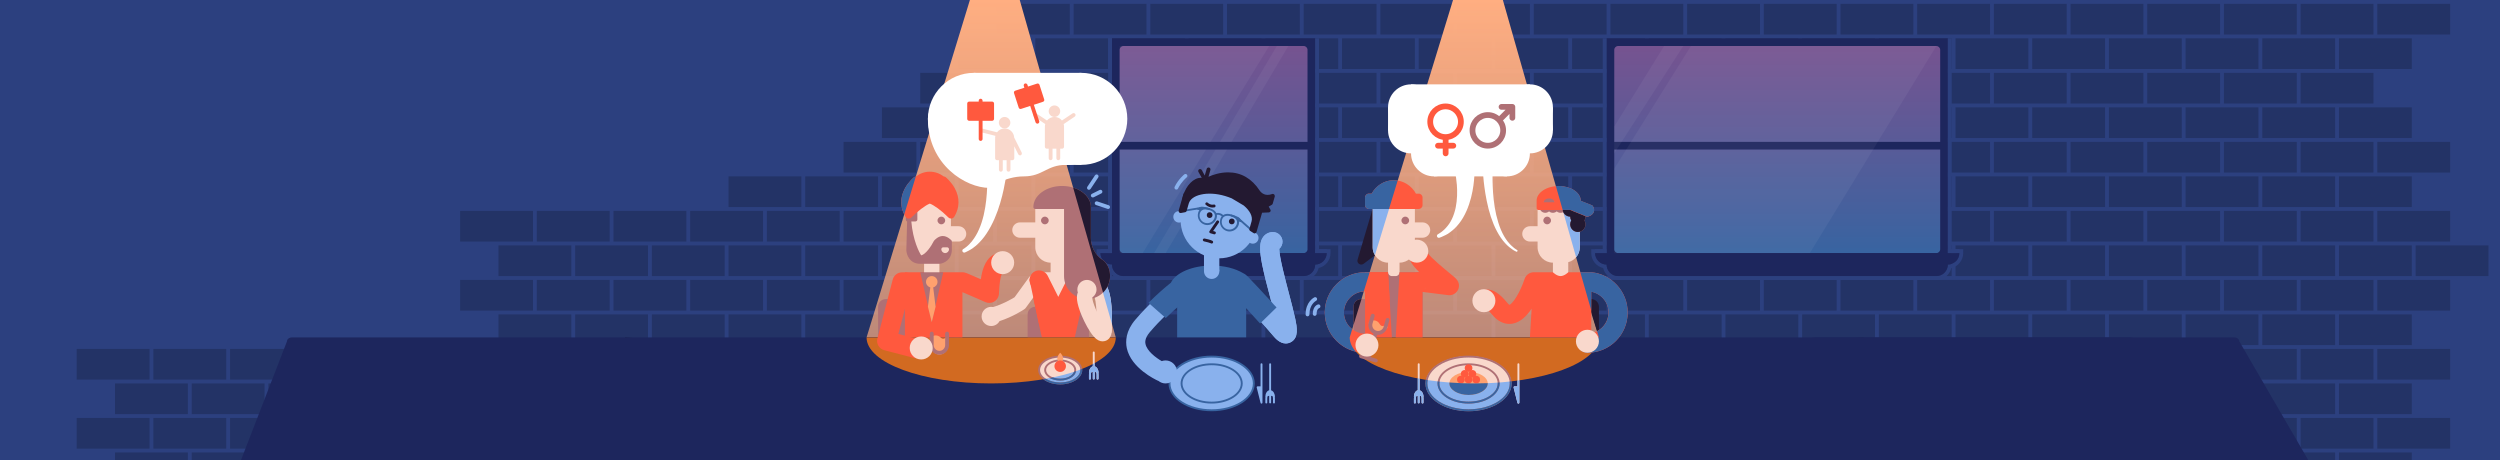 <svg xmlns="http://www.w3.org/2000/svg" width="2608" height="480" viewBox="0 0 2608 480"><path fill="#2C407F" d="M0 0h2608v480H0z"/><path opacity=".2" d="M1600 4h76v32h-76zM1520 4h76v32h-76zM1440 4h76v32h-76zM1360 4h76v32h-76zM1280 4h76v32h-76zM1200 4h76v32h-76zM1120 4h76v32h-76zM1040 4h76v32h-76zM1640 40h76v32h-76zM1560 40h76v32h-76zM1480 40h76v32h-76zM1400 40h76v32h-76zM1320 40h76v32h-76zM1240 40h76v32h-76zM1160 40h76v32h-76zM1080 40h76v32h-76zM1000 40h76v32h-76zM1600 76h76v32h-76zM1520 76h76v32h-76zM1440 76h76v32h-76zM1360 76h76v32h-76zM1280 76h76v32h-76zM1200 76h76v32h-76zM1120 76h76v32h-76zM1040 76h76v32h-76zM960 76h76v32h-76zM1640 112h76v32h-76zM1560 112h76v32h-76zM1480 112h76v32h-76zM1400 112h76v32h-76zM1320 112h76v32h-76zM1240 112h76v32h-76zM1160 112h76v32h-76zM1080 112h76v32h-76zM1000 112h76v32h-76zM920 112h76v32h-76zM1600 148h76v32h-76zM1520 148h76v32h-76zM1440 148h76v32h-76zM1360 148h76v32h-76zM1280 148h76v32h-76zM1200 148h76v32h-76zM1120 148h76v32h-76zM1040 148h76v32h-76zM960 148h76v32h-76zM880 148h76v32h-76zM1640 184h76v32h-76zM1560 184h76v32h-76zM1480 184h76v32h-76zM1400 184h76v32h-76zM1320 184h76v32h-76zM1240 184h76v32h-76zM1160 184h76v32h-76zM1080 184h76v32h-76zM1000 184h76v32h-76zM920 184h76v32h-76zM1600 220h76v32h-76zM1520 220h76v32h-76zM1440 220h76v32h-76zM1360 220h76v32h-76zM1280 220h76v32h-76zM1200 220h76v32h-76zM1120 220h76v32h-76zM1040 220h76v32h-76zM960 220h76v32h-76zM880 220h76v32h-76zM1640 256h76v32h-76zM1560 256h76v32h-76zM1480 256h76v32h-76zM1400 256h76v32h-76zM1320 256h76v32h-76zM1240 256h76v32h-76zM1160 256h76v32h-76zM1080 256h76v32h-76zM1000 256h76v32h-76zM920 256h76v32h-76zM1600 292h76v32h-76zM1520 292h76v32h-76zM1440 292h76v32h-76zM1360 292h76v32h-76zM1280 292h76v32h-76zM1200 292h76v32h-76zM1120 292h76v32h-76zM1040 292h76v32h-76zM960 292h76v32h-76zM880 292h76v32h-76zM1640 328h76v32h-76zM1560 328h76v32h-76zM1480 328h76v32h-76zM1400 328h76v32h-76zM1320 328h76v32h-76zM1240 328h76v32h-76zM1160 328h76v32h-76zM1080 328h76v32h-76zM1000 328h76v32h-76zM920 328h76v32h-76zM840 184h76v32h-76zM760 184h76v32h-76zM800 220h76v32h-76zM720 220h76v32h-76zM640 220h76v32h-76zM840 256h76v32h-76zM760 256h76v32h-76zM680 256h76v32h-76zM800 292h76v32h-76zM720 292h76v32h-76zM640 292h76v32h-76zM840 328h76v32h-76zM760 328h76v32h-76zM680 328h76v32h-76zM560 220h76v32h-76zM480 220h76v32h-76zM600 256h76v32h-76zM520 256h76v32h-76zM560 292h76v32h-76zM480 292h76v32h-76zM600 328h76v32h-76zM520 328h76v32h-76zM2400 4h76v32h-76zM2320 4h76v32h-76zM2240 4h76v32h-76zM2160 4h76v32h-76zM2080 4h76v32h-76zM2000 4h76v32h-76zM1920 4h76v32h-76zM1840 4h76v32h-76zM1760 4h76v32h-76zM1680 4h76v32h-76zM2440 40h76v32h-76zM2360 40h76v32h-76zM2280 40h76v32h-76zM2200 40h76v32h-76zM2120 40h76v32h-76zM2040 40h76v32h-76zM1960 40h76v32h-76zM1880 40h76v32h-76zM1800 40h76v32h-76zM1720 40h76v32h-76zM2400 76h76v32h-76zM2320 76h76v32h-76zM2240 76h76v32h-76zM2160 76h76v32h-76zM2080 76h76v32h-76zM2000 76h76v32h-76zM1920 76h76v32h-76zM1840 76h76v32h-76zM1760 76h76v32h-76zM1680 76h76v32h-76zM2440 112h76v32h-76zM2360 112h76v32h-76zM2280 112h76v32h-76zM2200 112h76v32h-76zM2120 112h76v32h-76zM2040 112h76v32h-76zM1960 112h76v32h-76zM1880 112h76v32h-76zM1800 112h76v32h-76zM1720 112h76v32h-76zM2400 148h76v32h-76zM2320 148h76v32h-76zM2240 148h76v32h-76zM2160 148h76v32h-76zM2080 148h76v32h-76zM2000 148h76v32h-76zM1920 148h76v32h-76zM1840 148h76v32h-76zM1760 148h76v32h-76zM1680 148h76v32h-76zM2440 184h76v32h-76zM2360 184h76v32h-76zM2280 184h76v32h-76zM2200 184h76v32h-76zM2120 184h76v32h-76zM2040 184h76v32h-76zM1960 184h76v32h-76zM1880 184h76v32h-76zM1800 184h76v32h-76zM1720 184h76v32h-76zM2400 220h76v32h-76zM2320 220h76v32h-76zM2240 220h76v32h-76zM2160 220h76v32h-76zM2080 220h76v32h-76zM2000 220h76v32h-76zM1920 220h76v32h-76zM1840 220h76v32h-76zM1760 220h76v32h-76zM1680 220h76v32h-76zM2440 256h76v32h-76zM2360 256h76v32h-76zM2280 256h76v32h-76zM2200 256h76v32h-76zM2120 256h76v32h-76zM2040 256h76v32h-76zM1960 256h76v32h-76zM1880 256h76v32h-76zM1800 256h76v32h-76zM1720 256h76v32h-76zM2400 292h76v32h-76zM2320 292h76v32h-76zM2240 292h76v32h-76zM2160 292h76v32h-76zM2080 292h76v32h-76zM2000 292h76v32h-76zM1920 292h76v32h-76zM1840 292h76v32h-76zM1760 292h76v32h-76zM1680 292h76v32h-76zM2440 328h76v32h-76zM2360 328h76v32h-76zM2480 4h76v32h-76zM2480 148h76v32h-76zM2480 220h76v32h-76zM2520 256h76v32h-76zM2480 292h76v32h-76zM2280 328h76v32h-76zM2200 328h76v32h-76zM2120 328h76v32h-76zM2040 328h76v32h-76zM1960 328h76v32h-76zM1880 328h76v32h-76zM1800 328h76v32h-76zM1720 328h76v32h-76zM1600 364h76v32h-76zM1520 364h76v32h-76zM1440 364h76v32h-76zM1360 364h76v32h-76zM1280 364h76v32h-76zM1200 364h76v32h-76zM1120 364h76v32h-76zM1040 364h76v32h-76zM960 364h76v32h-76zM880 364h76v32h-76zM1640 400h76v32h-76zM1560 400h76v32h-76zM1480 400h76v32h-76zM1400 400h76v32h-76zM1320 400h76v32h-76zM1240 400h76v32h-76zM1160 400h76v32h-76zM1080 400h76v32h-76zM1000 400h76v32h-76zM920 400h76v32h-76zM2400 364h76v32h-76zM2320 364h76v32h-76zM2240 364h76v32h-76zM2160 364h76v32h-76zM2080 364h76v32h-76zM2000 364h76v32h-76zM1920 364h76v32h-76zM1840 364h76v32h-76zM1760 364h76v32h-76zM1680 364h76v32h-76zM2440 400h76v32h-76zM2360 400h76v32h-76zM2480 364h76v32h-76zM2280 400h76v32h-76zM2200 400h76v32h-76zM2120 400h76v32h-76zM2040 400h76v32h-76zM1960 400h76v32h-76zM1880 400h76v32h-76zM1800 400h76v32h-76zM1720 400h76v32h-76zM80 364h76v32H80zM120 400h76v32h-76zM800 364h76v32h-76zM720 364h76v32h-76zM640 364h76v32h-76zM560 364h76v32h-76zM480 364h76v32h-76zM400 364h76v32h-76zM320 364h76v32h-76zM240 364h76v32h-76zM160 364h76v32h-76zM840 400h76v32h-76zM760 400h76v32h-76zM680 400h76v32h-76zM600 400h76v32h-76zM520 400h76v32h-76zM440 400h76v32h-76zM360 400h76v32h-76zM280 400h76v32h-76zM200 400h76v32h-76zM1600 436h76v32h-76zM1520 436h76v32h-76zM1440 436h76v32h-76zM1360 436h76v32h-76zM1280 436h76v32h-76zM1200 436h76v32h-76zM1120 436h76v32h-76zM1040 436h76v32h-76zM960 436h76v32h-76zM880 436h76v32h-76zM1640 472h76v32h-76zM1560 472h76v32h-76zM1480 472h76v32h-76zM1400 472h76v32h-76zM1320 472h76v32h-76zM1240 472h76v32h-76zM1160 472h76v32h-76zM1080 472h76v32h-76zM1000 472h76v32h-76zM920 472h76v32h-76zM2400 436h76v32h-76zM2320 436h76v32h-76zM2240 436h76v32h-76zM2160 436h76v32h-76zM2080 436h76v32h-76zM2000 436h76v32h-76zM1920 436h76v32h-76zM1840 436h76v32h-76zM1760 436h76v32h-76zM1680 436h76v32h-76zM2440 472h76v32h-76zM2360 472h76v32h-76zM2480 436h76v32h-76zM2280 472h76v32h-76zM2200 472h76v32h-76zM2120 472h76v32h-76zM2040 472h76v32h-76zM1960 472h76v32h-76zM1880 472h76v32h-76zM1800 472h76v32h-76zM1720 472h76v32h-76zM80 436h76v32H80zM120 472h76v32h-76zM800 436h76v32h-76zM720 436h76v32h-76zM640 436h76v32h-76zM560 436h76v32h-76zM480 436h76v32h-76zM400 436h76v32h-76zM320 436h76v32h-76zM240 436h76v32h-76zM160 436h76v32h-76zM840 472h76v32h-76zM760 472h76v32h-76zM680 472h76v32h-76zM600 472h76v32h-76zM520 472h76v32h-76zM440 472h76v32h-76zM360 472h76v32h-76zM280 472h76v32h-76zM200 472h76v32h-76z"/><g><path fill="#2C407F" d="M1384 264c0 6.6-5.4 12-12 12 0 6.6-5.4 12-12 12h-188c-6.6 0-12-5.4-12-12-6.6 0-12-5.4-12-12h236m4-4h-244v4c0 7.6 5.3 14 12.4 15.6 1.6 7.1 8 12.4 15.6 12.4h188c7.6 0 14-5.3 15.6-12.4 7.1-1.6 12.4-8 12.4-15.6v-4z"/><path fill="#1D265D" d="M1160 40h212v224h-212z"/><linearGradient id="j" gradientUnits="userSpaceOnUse" x1="1266" y1="48" x2="1266" y2="264"><stop offset="0" stop-color="#765390"/><stop offset=".842" stop-color="#42619E"/><stop offset="1" stop-color="#3864A1"/></linearGradient><path fill="url(#j)" d="M1360 48h-188c-2.2 0-4 1.8-4 4v208c0 2.2 1.8 4 4 4h188c2.2 0 4-1.8 4-4V52c0-2.2-1.8-4-4-4z"/><path fill="#1D265D" d="M1372 264h-224c0 6.6 5.4 12 12 12 0 6.6 5.4 12 12 12h188c6.6 0 12-5.4 12-12 6.6 0 12-5.4 12-12h-12z"/><path opacity=".05" fill="#FFF" d="M1344 48l-128 216h-12l128-216M1324 48l-132 216h-24V48h120"/><path fill="#1D265D" d="M1160 148h208v8h-208z"/><path fill="#2C407F" d="M1148 260h12v4h-12zM1372 260h12v4h-12zM1372 40h4v220h-4zM1156 40h4v220h-4z"/><g><path fill="#2C407F" d="M2044 264c0 6.6-5.4 12-12 12 0 6.6-5.4 12-12 12h-332c-6.6 0-12-5.4-12-12-6.6 0-12-5.4-12-12h380m4-4h-388v4c0 7.6 5.3 14 12.4 15.6 1.6 7.1 8 12.4 15.6 12.4h332c7.6 0 14-5.3 15.6-12.4 7.1-1.6 12.4-8 12.4-15.6v-4z"/><path fill="#1D265D" d="M1676 40h356v224h-356z"/><linearGradient id="k" gradientUnits="userSpaceOnUse" x1="1854" y1="48" x2="1854" y2="264"><stop offset="0" stop-color="#765390"/><stop offset=".842" stop-color="#42619E"/><stop offset="1" stop-color="#3864A1"/></linearGradient><path fill="url(#k)" d="M2020 48h-332c-2.2 0-4 1.8-4 4v208c0 2.2 1.8 4 4 4h332c2.2 0 4-1.8 4-4V52c0-2.2-1.8-4-4-4z"/><path fill="#1D265D" d="M2032 264h-368c0 6.6 5.4 12 12 12 0 6.6 5.4 12 12 12h332c6.6 0 12-5.4 12-12 6.6 0 12-5.4 12-12h-12zM1676 148h352v8h-352z"/><path fill="#2C407F" d="M1664 260h12v4h-12zM2032 260h12v4h-12zM2032 40h4v220h-4zM1672 40h4v220h-4z"/></g><path opacity=".05" fill="#FFF" d="M1756 48l-72 112v-28l52-84M2020 48l-132 216h-204v-88l80-128h56"/></g><g><linearGradient id="l" gradientUnits="userSpaceOnUse" x1="1034" x2="1034" y2="352"><stop offset="0" stop-color="#FFAE81"/><stop offset="1" stop-color="#FFAE81" stop-opacity=".7"/></linearGradient><path fill="url(#l)" d="M1164 352H904L1011.8 0h52"/><linearGradient id="m" gradientUnits="userSpaceOnUse" x1="1538" x2="1538" y2="352"><stop offset="0" stop-color="#FFAE81"/><stop offset="1" stop-color="#FFAE81" stop-opacity=".7"/></linearGradient><path fill="url(#m)" d="M1668 352h-260L1515.8 0h52"/></g><g><g fill="#231931"><path d="M1648 356h12v12h8v-16h-20M1660 312h-4.5l12.5 40v-32c0-4.4-3.6-8-8-8z"/></g><path fill="#AF7075" d="M1420 312c-4.4 0-8 3.6-8 8v48h8v-12h12v-44h-12z"/><path fill="#3864A1" d="M1228 303h72v64h-72z"/><path fill="#AF7075" d="M1424 284h60v68h-60zM1128 320h-48c-4.4 0-8 3.6-8 8v48h8v-12h48v12h8v-48c0-4.4-3.6-8-8-8z"/><path fill="#FF593E" d="M1115.6 374.9L1093 373c-.9 0-6.8-23.7-7-24.6l-12-56c-.2-.9.2-1.8 1.1-2.2.8-.4 1.8-.2 2.4.5l23.2 27 26.8-7.6c.7-.2 1.4 0 1.9.5s.7 1.2.6 1.9l-8 36c-.2.8-5.4 26.4-6.4 26.4zm-26-28.9h28.8l6.9-31.2-24.8 7.1c-.8.2-1.6 0-2.1-.6l-18.9-22 10.1 46.7z"/><g fill="#231931"><path d="M1420.3 312h-.3c-4.4 0-8 3.6-8 8v18.9l8.3-26.9zM1412 352v16h8v-12h12v-4"/></g><path fill="#AF7075" d="M972 312h-48c-4.4 0-8 3.6-8 8v48h8v-12h48v12h8v-48c0-4.4-3.6-8-8-8z"/></g><g><path fill="#151D42" d="M708 480h-56V352l56 4M1888 480h56V352l-56 4"/><path fill="#1D265D" d="M2276 480l-48-124c0-2.2-2.3-4-5.1-4H304.5c-2.8 0-5.1 1.8-5.1 4l-48 124H2276z"/><path fill="#1D265D" d="M2408 480l-72-124c0-2.2-2.3-4-5.1-4H1893c-2.8 0-5.1 1.8-5.1 4l48 124H2408z"/></g><g><path opacity=".9" fill="#E6711B" d="M1164 352c0 26.5-58.2 48-130 48s-130-21.5-130-48M1668 352c0 26.5-58.2 48-130 48s-130-21.5-130-48"/><ellipse fill="#FFA16E" cx="1532" cy="400" rx="20" ry="12"/><ellipse fill="#FFA16E" cx="1532" cy="400" rx="20" ry="12"/></g><g><ellipse fill="#89B1ED" cx="1264" cy="400" rx="44" ry="28"/><path fill="#3864A1" d="M1264 429c-24.8 0-45-13-45-29s20.2-29 45-29 45 13 45 29-20.2 29-45 29zm0-56c-23.7 0-43 12.1-43 27s19.3 27 43 27 43-12.1 43-27-19.3-27-43-27z"/><path fill="#89B1ED" d="M1316 379c-.6 0-1 .4-1 1v23h-3c-.3 0-.6.1-.8.4-.2.2-.3.6-.2.9l4 16c.1.5.5.8 1 .8h.1c.5-.1.9-.5.9-1v-40c0-.7-.4-1.1-1-1.1zM1330 414c0-3.4-1.7-6.2-4-6.8V380c0-.6-.4-1-1-1s-1 .4-1 1v27.1c-2.3.6-4 3.4-4 6.8v.2c0 .1 0 .1.1.2-.1.5-.1 1-.1 1.6v4c0 .6.4 1 1 1s1-.4 1-1v-4c0-1.5.2-2.2.4-2.5.3-.2.8-.4 1.6-.5v6.9c0 .6.4 1 1 1s1-.4 1-1v-6.9c.8.1 1.4.3 1.6.5.2.4.4 1.1.4 2.5v4c0 .6.4 1 1 1s1-.4 1-1v-4c0-.6 0-1.1-.1-1.6.1 0 .1-.1.1-.3z"/><path fill="#3864A1" d="M1264 421c-17.9 0-32.4-9.4-32.4-21s14.5-21 32.4-21 32.4 9.4 32.4 21-14.5 21-32.4 21zm0-40c-16.8 0-30.4 8.5-30.4 19s13.7 19 30.4 19 30.4-8.5 30.4-19-13.6-19-30.4-19z"/><ellipse fill="#F9D8CC" cx="1532" cy="400" rx="44" ry="28"/><path fill="#89B1ED" d="M1538 400c-17.6 0-34.3-1.3-49.6-3.6-.2 1.2-.4 2.4-.4 3.6 0 15.5 19.7 28 44 28s44-12.5 44-28c0-.7-.1-1.4-.1-2.1-12 1.4-24.7 2.1-37.9 2.1z"/><path fill="#F9D8CC" d="M1532 428.5c-24.5 0-44.5-12.8-44.5-28.5s20-28.5 44.5-28.5 44.5 12.8 44.5 28.5-20 28.5-44.5 28.5zm0-56c-24 0-43.5 12.3-43.5 27.5s19.5 27.5 43.5 27.5 43.5-12.3 43.5-27.5-19.5-27.5-43.5-27.5z"/><path fill="#AF7075" d="M1532 429c-24.8 0-45-13-45-29s20.2-29 45-29 45 13 45 29-20.2 29-45 29zm0-56c-23.7 0-43 12.1-43 27s19.3 27 43 27 43-12.1 43-27-19.3-27-43-27z"/><path fill="#F9D8CC" d="M1584 379c-.6 0-1 .4-1 1v23h-3c-.3 0-.6.1-.8.4-.2.2-.3.6-.2.9l4 16c.1.5.5.8 1 .8h.1c.5-.1.9-.5.9-1v-40c0-.7-.4-1.1-1-1.1zM1485 414c0-3.4-1.7-6.2-4-6.8V380c0-.6-.4-1-1-1s-1 .4-1 1v27.1c-2.3.6-4 3.4-4 6.8v.2c0 .1 0 .1.1.2-.1.5-.1 1-.1 1.6v4c0 .6.4 1 1 1s1-.4 1-1v-4c0-1.5.2-2.2.4-2.5.3-.2.8-.4 1.6-.5v6.9c0 .6.4 1 1 1s1-.4 1-1v-6.9c.8.1 1.4.3 1.6.5.2.4.4 1.1.4 2.5v4c0 .6.4 1 1 1s1-.4 1-1v-4c0-.6 0-1.1-.1-1.6.1 0 .1-.1.1-.3z"/><path fill="#AF7075" d="M1532 421c-17.9 0-32.4-9.4-32.4-21s14.5-21 32.4-21 32.4 9.4 32.4 21-14.5 21-32.4 21zm0-40c-16.8 0-30.4 8.5-30.4 19s13.7 19 30.4 19 30.4-8.5 30.4-19-13.6-19-30.4-19z"/><ellipse fill="#F9D8CC" cx="1106" cy="386" rx="22" ry="14"/><path fill="#89B1ED" d="M1089.7 395.4c4 2.8 9.8 4.6 16.3 4.6 12.2 0 22-6.3 22-14v-.8c-10.9 4.2-23.9 7.7-38.3 10.2z"/><path fill="#AF7075" d="M1106 401c-12.7 0-23-6.7-23-15s10.3-15 23-15 23 6.7 23 15-10.3 15-23 15zm0-28c-11.6 0-21 5.8-21 13s9.4 13 21 13 21-5.8 21-13-9.4-13-21-13z"/><path fill="#AF7075" d="M1106 397c-9.2 0-16.7-4.9-16.7-11s7.5-11 16.7-11 16.7 4.9 16.7 11-7.5 11-16.7 11zm0-20c-8.1 0-14.7 4-14.7 9s6.6 9 14.7 9 14.7-4 14.7-9-6.6-9-14.7-9z"/><path fill="#3864A1" d="M1120.4 387.9c-1.4 4.1-7.3 7.1-14.4 7.1-2.8 0-5.4-.5-7.6-1.3-1.1.2-2.2.4-3.3.7 2.9 1.6 6.7 2.6 10.8 2.6 8.6 0 15.8-4.3 16.6-9.9-.6.3-1.4.5-2.1.8z"/><path fill="#F9D8CC" d="M1146 389c0-3.4-1.7-6.2-4-6.8v-14.5c0-.6-.4-1-1-1s-1 .4-1 1v14.5c-2.3.6-4 3.4-4 6.8v.2c0 .1 0 .1.1.2-.1.5-.1 1-.1 1.6v4c0 .6.4 1 1 1s1-.4 1-1v-4c0-1.5.2-2.2.4-2.5.3-.2.8-.4 1.6-.5v6.9c0 .6.4 1 1 1s1-.4 1-1V388c.8.1 1.4.3 1.6.5.2.4.4 1.1.4 2.5v4c0 .6.4 1 1 1s1-.4 1-1v-4c0-.6 0-1.1-.1-1.6.1-.1.1-.2.1-.4z"/><path fill="#FFA16E" d="M1109 374c0 3.3-3 6-3 6s-3-2.7-3-6 3-6 3-6 3 2.7 3 6z"/><ellipse fill="#FFA16E" cx="1532" cy="400" rx="20" ry="12"/><circle fill="#FF593E" cx="1106" cy="382" r="6"/><circle fill="#FF593E" cx="1524" cy="396" r="4"/><circle fill="#FF593E" cx="1532" cy="396" r="4"/><circle fill="#FF593E" cx="1540" cy="396" r="4"/><circle fill="#FF593E" cx="1536" cy="390" r="4"/><circle fill="#FF593E" cx="1528" cy="390" r="4"/><circle fill="#FF593E" cx="1532" cy="384" r="4"/><path fill="#3864A1" d="M1538 400c-8.9 0-17.5-.3-25.9-1 0 .3-.1.6-.1 1 0 6.6 9 12 20 12s20-5.4 20-12v-.3c-4.6.2-9.3.3-14 .3z"/><path fill="#3864A1" d="M1562.4 399.2v.8c0 10.5-13.7 19-30.4 19s-30.4-8.5-30.4-19c0-.6.1-1.3.2-1.9-.7-.1-1.3-.1-2-.2-.1.7-.2 1.4-.2 2.1 0 11.6 14.5 21 32.4 21s32.4-9.4 32.4-21v-1c-.7.1-1.3.1-2 .2z"/><path fill="#3864A1" d="M1574.9 398c.1.6.1 1.3.1 2 0 14.9-19.3 27-43 27s-43-12.1-43-27c0-1.2.1-2.3.4-3.5-.7-.1-1.3-.2-2-.3-.3 1.2-.4 2.5-.4 3.8 0 16 20.2 29 45 29s45-13 45-29c0-.7-.1-1.5-.1-2.2-.7.1-1.4.2-2 .2z"/><path fill="#89B1ED" d="M1481 407.1v-12c-.7-.1-1.3-.2-2-.4v12.4c-2.3.6-4 3.4-4 6.8v.2c0 .1 0 .1.1.2-.1.5-.1 1-.1 1.6v4c0 .6.4 1 1 1s1-.4 1-1v-4c0-1.5.2-2.2.4-2.5.3-.2.8-.4 1.6-.5v6.9c0 .6.4 1 1 1s1-.4 1-1v-6.9c.8.1 1.4.3 1.6.5.2.4.4 1.1.4 2.5v4c0 .6.4 1 1 1s1-.4 1-1v-4c0-.6 0-1.1-.1-1.6.1-.1.1-.2.1-.4v-.1c0-3.3-1.7-6-4-6.7zM1583 397v6h-3c-.3 0-.6.1-.8.4-.2.2-.3.6-.2.9l4 16c.1.5.5.8 1 .8h.1c.5-.1.9-.5.9-1v-23.2c-.7 0-1.3.1-2 .1z"/><path fill="#3864A1" d="M1127 385.5v.5c0 7.2-9.4 13-21 13-5.8 0-11.1-1.5-14.9-3.9-.9.2-1.8.3-2.7.5 4.2 3.3 10.6 5.4 17.6 5.4 12.7 0 23-6.7 23-15 0-.4 0-.8-.1-1.2-.6.2-1.3.5-1.9.7z"/><path fill="#89B1ED" d="M1142 382.1v-3.4c-.7.4-1.3.7-2 1.1v2.3c-2.3.6-4 3.4-4 6.8v.2c0 .1 0 .1.1.2-.1.5-.1 1-.1 1.6v4c0 .6.4 1 1 1s1-.4 1-1v-4c0-1.5.2-2.2.4-2.5.3-.2.8-.4 1.6-.5v6.9c0 .6.4 1 1 1s1-.4 1-1v-6.9c.8.1 1.4.3 1.6.5.2.4.4 1.1.4 2.5v4c0 .6.4 1 1 1s1-.4 1-1v-4c0-.6 0-1.1-.1-1.6.1-.1.1-.2.1-.4v-.1c0-3.3-1.7-6-4-6.7z"/></g><g><path fill="#FF593E" d="M1448 284l4 68h-28v-68"/><path fill="#F9D8CC" d="M1152 352c-4.4 0-8-3.6-8-8v-4.3c.1-10.9.2-31-5.3-36.6-.6-.6-1.3-1.1-2.7-1.1-4.4 0-8-3.6-8-8s3.6-8 8-8c5.4 0 10.3 2 14 5.8 10.2 10.3 10.1 31.2 10 48v4.2c0 4.4-3.6 8-8 8z"/><path fill="#FF593E" d="M968 284l4 68h-28v-68"/><path fill="#FF593E" d="M1044 264c-12.7 0-17.7 12.8-19.5 20.4-.5 2.3-1 4.6-1.3 6.9-.4-.2-.8-.3-1.2-.5-3.5-1.5-7-3-9.7-4.2-1.3-.6-2.5-1.1-3.3-1.4-.5-.2-.8-.3-1-.4-1.4-.6-3-.8-4-.8h-24l-16 68h40v-47.2c6 2.4 16.6 7.2 24 10.4 1.3.6 2.6.8 4 .8 1.5 0 3.1-.3 4.5-1 2.6-1.3 4.6-3.7 5.3-6.6.3-1.1.3-1.9.4-3.5.6-14.3 2.7-19.3 3.6-21 4.7-.8 8.3-4.9 8.3-9.9-.1-5.5-4.6-10-10.1-10z"/><path fill="#FF9B0B" d="M1435.4 346.9l-7.7 26.9M1420 371.6l15.4 4.4"/><path fill="#FFA16E" d="M1447.1 340.4c-.5-1-1.8-1.3-2.7-.8 0 0-1 .5-2.1.5-1.2 0-2.1-.6-2.9-1.9-1.4-2.6-3.7-4-6.4-4-2.2 0-3.8.9-4 1-.8.4-1.2 1.4-1 2.3.4 1.5 2.7 9.3 6.5 11.2.3.1.6.2.9.2.3 0 .7-.1 1-.3l9.9-5.5c.9-.5 1.3-1.7.8-2.7z"/><path fill="#AF7075" d="M1448.1 331.8c-1.1-.3-2.2.3-2.5 1.4l-2.2 7.7c-.4 1.5-1.5 2.8-2.9 3.6-1.4.8-3 1-4.6.5-3.2-.9-5-4.2-4.1-7.4l2.2-7.7c.3-1.1-.3-2.2-1.4-2.5-1.1-.3-2.2.3-2.5 1.4l-2.2 7.7c-1.3 4.6.9 9.5 5 11.6l-6.7 23.3-5.8-1.7c-1.1-.3-2.2.3-2.5 1.4-.3 1.1.3 2.2 1.4 2.5l7.7 2.2 7.7 2.2c.2.1.4.1.6.1.9 0 1.7-.6 1.9-1.4.3-1.1-.3-2.2-1.4-2.5l-5.8-1.7 6.7-23.3c.3 0 .5.1.8.1 1.7 0 3.3-.4 4.8-1.3 2.3-1.3 4-3.4 4.8-6l2.2-7.7c.4-1.1-.2-2.2-1.2-2.5z"/><path fill="#231931" d="M1436.6 214h-.6c-1.7 0-3.3 1.1-3.8 2.9l-16 54c-.5 1.7.1 3.4 1.6 4.4.7.5 1.5.7 2.3.7.8 0 1.7-.3 2.4-.8l16-12c1-.8 1.6-1.9 1.6-3.2v-42c-.1-2-1.6-3.7-3.5-4z"/><circle fill="#FF9B0B" cx="1484" cy="240" r="4"/><path fill="#F9D8CC" d="M1484 232h-8v-14c0-2.2-1.8-4-4-4h-36c-2.2 0-4 1.8-4 4v40c0 8.8 7.2 16 16 16h12c8.8 0 16-7.2 16-16v-10h8c4.4 0 8-3.6 8-8s-3.6-8-8-8z"/><path fill="#89B1ED" d="M1450.3 214H1436c-2.2 0-4 1.8-4 4v40c0 3 .8 5.8 2.3 8.2l16-52.2z"/><path fill="#FF593E" d="M1480 202h-2.9c-4.3-8-13-14-23.1-14s-18.7 6-23.1 14h-2.9c-2.2 0-4 1.8-4 4v8c0 2.2 1.8 4 4 4h52c2.2 0 4-1.8 4-4v-8c0-2.2-1.8-4-4-4z"/><path fill="#F9D8CC" d="M1460 272c0-2.2-1.8-4-4-4h-4c-2.2 0-4 1.8-4 4v12c0 2.2 1.8 4 4 4h4c2.2 0 4-1.8 4-4v-12z"/><circle fill="#E6711B" cx="1466" cy="230" r="2"/><path fill="#AF7075" d="M1466 234c-2.2 0-4-1.8-4-4s1.8-4 4-4 4 1.8 4 4-1.8 4-4 4z"/><path fill="#F9D8CC" d="M1000 236h-8v-28c0-2.2-1.8-4-4-4h-36c-2.2 0-4 1.8-4 4v50c0 8.8 7.2 16 16 16h12c8.8 0 16-7.2 16-16v-6h8c4.4 0 8-3.6 8-8s-3.6-8-8-8z"/><path fill="#AF7075" d="M982 226c-2.2 0-4 1.8-4 4s1.8 4 4 4 4-1.8 4-4-1.8-4-4-4z"/><path fill="#FF593E" d="M1512 308c-.4 0-.9 0-1.3-.1-13.1-1.7-28-3.6-30.9-3.9-2.5 0-5-1-6.9-2.9-3-3-3.8-7.7-1.9-11.5s5.2-5.6 9.8-5.5c-8-7.7-11.1-12.9-10.9-18.4.2-5.5 4.8-9.8 10.3-9.6 4.8.2 8.7 3.7 9.5 8.2 2.9 4.5 16.9 16 21.6 19.9 2.1 1.7 3.9 3.2 5.3 4.4 2.3 2 6.6 5.7 5.1 11.8-1.1 4.4-5.1 7.6-9.7 7.6zm-29.7-4.3c-.6.1-1.3.2-1.9.3.6-.1 1.3-.2 1.9-.3zm5.8-3.9c-.3.4-.7.8-1.1 1.2-.3.3-.7.6-1 .9.8-.5 1.5-1.3 2.1-2.1z"/><circle fill="#FF9B0B" cx="1596" cy="244" r="4"/><path fill="#F9D8CC" d="M1644 214h-36c-2.2 0-4 1.8-4 4v18h-8c-4.4 0-8 3.6-8 8s3.6 8 8 8h8v6c0 8.8 7.2 16 16 16v14c0 2.2 1.8 4 4 4h8c2.2 0 4-1.8 4-4v-14.5c6.9-1.8 12-8 12-15.5v-40c0-2.2-1.8-4-4-4zm-12 74h-8 8z"/><path fill="#89B1ED" d="M1644.2 268.3c2.4-2.8 3.8-6.4 3.8-10.3v-40c0-2.2-1.8-4-4-4h-15.3l15.5 54.3z"/><path fill="#AF7075" d="M1614 226c-2.2 0-4 1.8-4 4s1.8 4 4 4 4-1.8 4-4-1.8-4-4-4zM1654 226c0-4.4-3.6-8-8-8 0-4.4-3.6-8-8-8-2.1 0-4 .8-5.4 2.1-1.1-1.3-2.7-2.1-4.6-2.1-1.5 0-2.9.6-4 1.5-.7-.6-1.5-1.1-2.4-1.3.3-.7.4-1.4.4-2.2 0-3.3-2.7-6-6-6s-6 2.7-6 6c0 .8.2 1.5.4 2.2-2.5.7-4.4 3-4.4 5.8 0 3.3 2.7 6 6 6 1.5 0 2.9-.6 4-1.5 1.1 1 2.5 1.5 4 1.5s2.9-.6 4-1.5c1.1 1 2.5 1.5 4 1.5 1 0 1.9-.2 2.7-.7 1.3 2.8 4 4.7 7.3 4.7 0 1.5.4 2.8 1.1 4-.7 1.2-1.1 2.5-1.1 4 0 4.4 3.6 8 8 8s8-3.6 8-8c0-1.5-.4-2.8-1.1-4 .7-1.2 1.1-2.5 1.1-4z"/><path fill="#231931" d="M1630.9 221.6c1.3 2.6 4 4.4 7.1 4.4 0 1.5.4 2.8 1.1 4-.7 1.2-1.1 2.5-1.1 4 0 4.4 3.6 8 8 8s8-3.6 8-8c0-1.5-.4-2.8-1.1-4 .7-1.2 1.1-2.5 1.1-4 0-4.4-3.6-8-8-8 0-4.4-3.6-8-8-8-2.1 0-4 .8-5.4 2.1-1.1-1.3-2.7-2.1-4.6-2.1h-.4l3.3 11.6z"/><path fill="#FF593E" d="M1661.7 215c-.2-.4-.6-.7-1-.8l-11.7-4.7v-.1c0-8.5-10.3-15.3-23-15.3s-23 6.9-23 15.3v7.7c0 1.1.9 2 2 2h33.1l17.1 6.9c.2.1.5.1.7.1.2 0 .3 0 .5-.1.5-.1 4.7-1.2 6.1-4.6.6-1.4.9-3.6-.8-6.4zm-45.7-8c2.5 0 4.9 1 5.7 4h-11.5c.9-3 3.3-4 5.8-4zM1660 284h-24s-3.9 4-8 4-8-4-8-4h-20c-4.2 0-8.1 2.7-9.5 6.9-4.6 14-12.4 26.1-15.9 27.1-.3-.1-1.3-.9-2.8-2.8-7.1-8.7-13.8-13.2-20.6-13.2h-.2c-6.5 1-10 4.2-10.9 5.4-3.4 4.4-2.6 10.8 1.8 14.1 2.8 2.2 6.5 2.7 9.6 1.5 1 .8 2.6 2.2 4.8 4.9 6.4 7.9 13 10 18.2 10 1.3 0 2.5-.1 3.6-.3 8.1-1.5 14.6-8 19.7-15.6l-1.8 30h52c-1.3 2-2 3.7-2 6 0 5.5 4.5 10 10 10 23.2 0 42-18.8 42-42 0-21.8-16.7-40-38-42zm0 63.6v-43.3c10.2 1.9 18 10.9 18 21.6s-7.8 19.8-18 21.7z"/><path fill="#3864A1" d="M1660 284h-11.4l11.4 39.9v-19.5c10.2 1.9 18 10.9 18 21.6 0 8.5-4.8 15.8-11.9 19.5l1.9 6.5h-20c-1.3 1.7-2 3.7-2 6 0 5.5 4.5 10 10 10 23.2 0 42-18.8 42-42 0-21.8-16.7-40-38-42z"/><circle fill="#F9D8CC" cx="1548" cy="313.7" r="12"/><circle fill="#F9D8CC" cx="1478" cy="262" r="12"/><circle fill="#F9D8CC" cx="1656" cy="356" r="12"/><path fill="#F9D8CC" d="M1120 228h-8v-10c0-2.2-1.8-4-4-4h-24c-2.2 0-4 1.8-4 4v14h-16c-4.4 0-8 3.6-8 8s3.6 8 8 8h16v10c0 8.8 7.2 16 16 16v10h-8v32h32v-32h-8v-10.5c6.9-1.8 12-8 12-15.5v-26c0-2.2-1.8-4-4-4zM980 272c0-2.2-1.8-4-4-4h-8c-2.2 0-4 1.8-4 4v16c0 2.2 1.8 4 4 4h8c2.2 0 4-1.8 4-4v-16z"/><g fill="#AF7075"><circle cx="1090" cy="230" r="2"/><path d="M1090 234c-2.2 0-4-1.8-4-4s1.8-4 4-4 4 1.8 4 4-1.8 4-4 4z"/></g><path fill="#89B1ED" d="M1160 338.1c.1-16.5-.1-36.3-10-46.3-1.2-1.2-2.6-2.3-4.1-3.1l14.1 49.4z"/><path fill="#F9D8CC" d="M1084.7 287.5c-3.6-2.6-8.6-1.8-11.2 1.8l-15.1 20.8c-3.1 1.9-12.2 7.2-22.3 10.2-.7-.1-1.4-.2-2.1-.2-5.5 0-10 4.5-10 10s4.5 10 10 10c3.7 0 7-2 8.7-5.1 13.9-4.5 25.2-11.9 25.7-12.3.8-.5 1.5-1.2 2-2l16-22c2.7-3.6 1.9-8.6-1.7-11.2z"/><path fill="#FF593E" d="M1128.5 283.1c-4.9-2.5-10.9-.5-13.4 4.5l-11.1 22.1-11.1-22.1c-2.5-4.9-8.5-6.9-13.4-4.5-4.9 2.5-6.9 8.5-4.5 13.4l3.3 6.7 9.6 44.9h32l8-36-3.3.9 8.2-16.5c2.6-5 .6-11-4.3-13.4z"/><path fill="#AF7075" d="M1149 270.3c-1.1-.7-11-8.1-11-22.3v-31.8-.2-.3c-.2-12-13.6-21.7-30-21.7-16.5 0-30 9.9-30 22 0 1.1.9 2 2 2h30v70c0 13.2 10.8 24 24 24s24-10.8 24-24c0-12.3-7.8-17.1-9-17.7z"/><path fill="#231931" d="M1150.7 305.2c4.5-4.4 7.3-10.5 7.3-17.2 0-12.3-7.8-17.1-9-17.7-1.1-.7-11-8.1-11-22.3v-31.8-.2-.3c-.2-9-7.8-16.7-18.5-20l31.2 109.5z"/><path fill="#AF7075" d="M992.5 250.7c-.2-.2-4.2-4.5-9-4.5s-8.6 4.3-9 4.8c-.1.1-.2.3-.3.4-2.7 5.5-8.5 13.9-13.2 15-2.1-3.2-8.6-15.4-10.3-35.4h4.3c1.1 0 2-.9 2-2v-16c0-1.1-.9-2-2-2h-4.6v-2c0-.7 0-1.4-.1-1.9-.1-1-.6-2.2-2-2.2-2 0-2 2-2 2.7v3.7c-.7.3-1.3 1-1.3 1.9v16c0 .8.5 1.6 1.3 1.9l-.8 29.8v.1c.2 4.9 3.5 14.2 14.5 14.2h20.2c4.4-.4 12.8-4.1 12.8-15v-8c0-.7-.2-1.2-.5-1.5z"/><path fill="#FF593E" d="M996.1 196.6c-3.8-7.1-9.3-11.5-9.5-11.7-.6-.5-1.3-.8-2.1-.8-4.2-3.2-9.1-5-14.5-5-5.3 0-10.3 1.8-14.5 5-.7.1-1.4.4-2 .8-.2.2-5.7 4.6-9.5 11.7-5.3 9.8-5.1 20 .6 29.5.6 1.1 1.7 1.8 2.9 1.9h.5c1.1 0 2.1-.4 2.8-1.2 6.1-6.1 14.5-12.7 19.2-14.4 4 1.5 11.6 6.7 19.3 14.4.8.8 1.8 1.2 2.8 1.2h.5c1.2-.2 2.3-.9 2.9-1.9 5.7-9.5 5.9-19.7.6-29.5z"/><path fill="#F9D8CC" d="M988 258h-4c-1.1 0-2 .9-2 2 0 2.2 1.8 4 4 4s4-1.8 4-4c0-1.1-.9-2-2-2zM1152 336c-.7 0-1.3.1-2 .2-4.6-7.5-10.5-20.9-10.5-25.6.1-.1.1-.3.1-.4 2.6-1.8 4.3-4.8 4.3-8.2 0-5.5-4.5-10-10-10s-10 4.5-10 10c0 1.1.2 2.2.5 3.1-1.5 3.5-2 9.7 4.1 24.3 2.9 6.9 8 16.7 12.7 21.9 3.3 3.7 6.4 4.8 9 4.8 1.3 0 2.4-.3 3.3-.6 2.9-1.1 6.3-4 6.3-11.4.2-4.5-3.4-8.1-7.8-8.1z"/><path fill="#AF7075" d="M972 336l-12-52h24"/><path fill="#FFA16E" d="M978 294c0-3.3-2.7-6-6-6s-6 2.7-6 6c0 2.8 1.9 5.1 4.5 5.8L968 320l4 16 4-16-2.5-20.2c2.6-.7 4.5-3 4.5-5.8z"/><circle fill="#F9D8CC" cx="1046" cy="274" r="12"/><path fill="#FFA16E" d="M988.8 351.9c-.7-.3-1.6-.1-2.2.4 0 0-1.3 1.2-2.7 1.2-.8 0-1.6-.4-2.4-1.2-1.5-1.5-3.4-2.4-5.3-2.4-3.1 0-5.3 2.1-5.6 2.4-.4.4-.6.9-.6 1.4 0 6 2.1 16.2 10 16.2s10-10.2 10-16.2c0-.7-.5-1.5-1.2-1.8z"/><path fill="#AF7075" d="M980 370c-5.5 0-10-4.5-10-10v-12c0-1.1.9-2 2-2s2 .9 2 2v12c0 3.3 2.7 6 6 6s6-2.7 6-6v-12c0-1.1.9-2 2-2s2 .9 2 2v12c0 5.5-4.5 10-10 10z"/><path fill="#FF593E" d="M959 354.1l-21.8-5.7 11.9-45.7c2.9-1.7 4.9-4.9 4.9-8.6 0-5.5-4.5-10-10-10h-3c-4.6 0-8.5 3.1-9.7 7.5l-16 61.5c-1.4 5.3 1.8 10.8 7.1 12.2l31.5 8.2c.8.2 1.7.3 2.5.3 4.4 0 8.5-3 9.7-7.5 1.5-5.4-1.7-10.8-7.1-12.2z"/><circle fill="#F9D8CC" cx="961" cy="363" r="12"/><g fill="#FF593E"><path d="M1100 320l-24-28 10 46.5"/><path d="M1086 340.5h-.4c-.8-.2-1.4-.8-1.5-1.5l-10-46.5c-.2-.9.2-1.8 1.1-2.2.8-.4 1.8-.2 2.4.5l24 28c.6.7.6 1.8.1 2.5l-14 18.5c-.5.4-1.1.7-1.7.7zm-6.4-41.2l7.4 34.5 10.4-13.7-17.8-20.8z"/></g><path fill="#3864A1" d="M1428 218h21l9.1-29.7c-1.3-.2-2.7-.3-4.1-.3-10 0-18.7 5.7-23.1 14h-2.9c-2.2 0-4 1.8-4 4v8c0 2.2 1.8 4 4 4z"/><path fill="#FF593E" d="M1460 284l-4 68h28v-68M1424 348c-12.1 0-22-9.9-22-22s9.9-22 22-22v8l25.7.7-1.7-28.7h-24c-23.2 0-42 18.8-42 42s18.8 42 42 42c5.5 0 10-4.5 10-10s-4.5-10-10-10z"/><path fill="#3864A1" d="M1410.6 343.4c-5.2-4-8.6-10.3-8.6-17.4 0-11.7 9.2-21.3 20.7-22l6.1-20h-4.8c-23.2 0-42 18.8-42 42 0 19.8 13.8 36.5 32.4 40.9-4.1-4.7-6.4-9.7-6.4-14.9l2.6-8.6z"/><circle fill="#F9D8CC" cx="1426" cy="360" r="12"/><path fill="#3864A1" d="M1630.2 219h8l17.1 6.9c.2.1.5.1.7.1.2 0 .3 0 .5-.1.5-.1 4.7-1.2 6.1-4.6.6-1.3.8-3.5-.9-6.4-.2-.4-.6-.7-1-.8l-11.7-4.7v-.1c0-8.5-10.3-15.3-23-15.3-1 0-2 .1-2.9.1l7.1 24.9zM955.4 184.1c-.7.1-1.4.4-1.9.8-.2.2-5.7 4.6-9.5 11.7-4.9 9-5.1 18.3-.7 27.1l12.1-39.6z"/></g><g fill="#89B1ED"><path d="M1341.3 358.3c-6.2 0-11.1-5.6-12.9-7.8-23.4-27.4-43.3-47.2-43.5-47.4-3.9-3.9-3.9-10.2 0-14.1s10.2-3.9 14.1 0c.6.6 12.3 12.3 28.4 30.2-.8-3-1.6-6-2.3-8.8-3.2-12-6.4-24.4-8.5-34.8-3-15.6-2.7-23.4 1.3-28.6 2.4-3.1 6-4.9 10-4.9 5.5 0 10 4.5 10 10 0 3-1.3 5.7-3.4 7.5.1 8.7 6.4 32.4 9.9 45.7 2.7 10.3 5.3 20.1 6.9 27.7 1.7 8.2 3.9 19.4-4.8 24-1.8.9-3.5 1.3-5.2 1.3zM1248.3 290.5c-3.1-4.6-9.3-5.8-13.9-2.8-1 .7-25.4 17.1-50 45.8-10.1 11.8-10.4 22.7-8.9 29.8 4.6 20.7 29.5 32.5 32.3 33.8.2.1.4.2.6.2 2.1 1.7 4.7 2.7 7.5 2.7 6.6 0 12-5.4 12-12s-5.4-12-12-12c-1.4 0-2.7.3-4 .7-6.2-3.6-15.3-10.4-16.9-17.8-.3-1.4-1.2-5.7 4.5-12.4 22.6-26.4 45.5-41.9 46-42.2 4.6-3 5.9-9.3 2.8-13.8z"/><path d="M1341.3 358.3c-6.2 0-11.1-5.6-12.9-7.8-23.4-27.4-43.3-47.2-43.5-47.4-3.9-3.9-3.9-10.2 0-14.1s10.2-3.9 14.1 0c.6.6 12.3 12.3 28.4 30.2-.8-3-1.6-6-2.3-8.8-3.2-12-6.4-24.4-8.5-34.8-3-15.6-2.7-23.4 1.3-28.6 2.4-3.1 6-4.9 10-4.9 5.5 0 10 4.5 10 10 0 3-1.3 5.7-3.4 7.5.1 8.7 6.4 32.4 9.9 45.7 2.7 10.3 5.3 20.1 6.9 27.7 1.7 8.2 3.9 19.4-4.8 24-1.8.9-3.5 1.3-5.2 1.3z"/></g><g><path fill="#3864A1" d="M1325.9 314.4c-9.4-10.4-17.1-18.4-21.4-22.9-1-1.3-2.2-2.5-3.5-3.6l-.4-.4c-1.1-1.1-2.3-1.9-3.7-2.5-8.1-4.9-19.8-8-32.8-8-20.4 0-37.6 7.6-42.6 17.9-6.3 5-14.5 12.1-23.4 21l18 15.9c5.8-5.7 11.2-10.5 15.9-14.5 8 4.7 19.4 7.6 32.1 7.6 12.6 0 24-2.9 32-7.5 3.7 3.9 8 8.5 12.7 13.8 1.8 2 3.7 4.1 5.7 6.3l17.2-16.8c-2.1-2.1-4-4.2-5.8-6.3z"/></g><g fill="#89B1ED"><path d="M1227.2 197.8c-.3 0-.6-.1-.9-.2-1-.5-1.4-1.7-.9-2.7 4-8.2 9.9-12.8 10.1-13 .9-.7 2.1-.5 2.8.4.7.9.5 2.1-.4 2.8-.1.1-5.4 4.3-9 11.6-.2.7-1 1.1-1.7 1.1zM1136 198c-.4 0-.8-.1-1.1-.3-.9-.6-1.2-1.9-.6-2.8l8-12c.6-.9 1.9-1.2 2.8-.6.9.6 1.2 1.9.6 2.8l-8 12c-.4.6-1.1.9-1.7.9zM1140 206c-.7 0-1.4-.4-1.8-1.1-.5-1-.1-2.2.9-2.7l8-4c1-.5 2.2-.1 2.7.9s.1 2.2-.9 2.7l-8 4c-.3.1-.6.2-.9.2zM1156 218c-.2 0-.4 0-.6-.1l-12-4c-1-.3-1.6-1.5-1.3-2.5.3-1 1.5-1.6 2.5-1.3l12 4c1 .3 1.6 1.5 1.3 2.5-.3.9-1.1 1.4-1.9 1.4zM1364 330c-1.1 0-2-.9-2-2 0-13.1 8.7-17.6 9.1-17.8 1-.5 2.2-.1 2.7.9s.1 2.2-.9 2.7c-.3.2-6.9 3.7-6.9 14.2 0 1.1-.9 2-2 2zM1371.5 329.5c-1.1 0-2-.9-2-2 0-8.5 5.3-9.9 5.5-9.9 1.1-.3 2.2.4 2.4 1.5.3 1.1-.4 2.1-1.4 2.4-.2.1-2.5 1-2.5 6.1 0 1-.9 1.9-2 1.9z"/></g><g><path fill="#231931" d="M1256.1 185.8c-1-.3-2-.4-3.1-.4-7.8 0-15.7 8-18.9 19.1-3.7 12.9.1 25 8.8 27.5 1 .3 2 .4 3.1.4 7.8 0 15.7-8 18.9-19.1 3.7-12.9-.2-25-8.8-27.5z"/><circle fill="#89B1ED" cx="1271.6" cy="229.5" r="40"/><circle fill="#89B1ED" cx="1230" cy="226.2" r="6"/><circle fill="#89B1ED" cx="1306.9" cy="248.2" r="6"/><circle fill="#231931" cx="1261.9" cy="224.4" r="3"/><circle fill="#231931" cx="1285" cy="231" r="3"/><path fill="#231931" d="M1266.8 244.5c-.1 0-.3 0-.4-.1l-3.8-1.1c-.5-.1-.8-.5-1-.9-.2-.5-.1-1 .2-1.4l7.2-10.4c.5-.7 1.4-.9 2.1-.4.7.5.9 1.4.4 2.1l-6 8.7 1.8.5c.8.2 1.3 1.1 1 1.9-.3.7-.9 1.1-1.5 1.1z"/><g fill="#3864A1"><path d="M1257.5 218.4c1.1 0 2.4.2 3.6.6 4.2 1.2 7.3 3.7 6 8-1 3.5-4.2 5.8-7.7 5.8-.7 0-1.5-.1-2.2-.3-4.2-1.2-6.7-5.6-5.5-9.9 1-3 3.1-4.2 5.8-4.2m0-2c-3.9 0-6.6 2-7.6 5.6-.7 2.6-.4 5.3.9 7.6s3.4 4 6 4.8c.9.3 1.8.4 2.8.4 4.4 0 8.4-3 9.6-7.2 1.4-4.8-1.4-8.7-7.4-10.4-1.6-.5-3-.8-4.3-.8z"/><path d="M1231.6 221.4c-.5 0-.9-.3-1-.8-.1-.5.3-1.1.8-1.1l21.8-3.6c.5-.1 1.1.3 1.1.8.1.5-.3 1.1-.8 1.1l-21.8 3.6h-.1zM1275.6 226.4c-.4 0-.7-.2-.9-.5-.3-.5-1.2-1.2-2.6-1.6-1.4-.4-2.6-.3-3.1.1-.4.3-1.1.2-1.4-.2-.3-.4-.2-1.1.2-1.4 1-.8 2.9-.9 4.8-.4 1.8.5 3.2 1.5 3.8 2.6.3.5.1 1.1-.4 1.3-.1 0-.3.1-.4.1z"/><path d="M1261.4 218c-6.4-1.8-9.8-2-10.4.1l-1.9-.6 2.9.8 1.2-.7"/><path d="M1252.1 219.5l-.4-.1-2.9-.8.6-1.9 1.1.3c1.6-2.3 6.3-1.3 11.2.1.5.2.8.7.7 1.2-.2.5-.7.8-1.2.7-3.4-1-5.6-1.3-7-1.4.1.4-.1.8-.5 1l-1.6.9zM1280.6 225.1c1.1 0 2.4.2 3.6.6 4.2 1.2 7.3 3.7 6 8-1 3.5-4.2 5.8-7.7 5.8-.7 0-1.5-.1-2.2-.3-4.2-1.2-6.7-5.6-5.5-9.9.9-3.1 3.1-4.2 5.8-4.2m0-2c-3.9 0-6.6 2-7.6 5.6-.7 2.6-.4 5.3.9 7.6s3.4 4 6 4.8c.9.3 1.8.4 2.8.4 4.4 0 8.4-3 9.6-7.2 1.4-4.8-1.4-8.7-7.4-10.4-1.6-.6-3-.8-4.3-.8z"/><path d="M1308.5 243.5c-.2 0-.5-.1-.7-.2l-16.6-14.6c-.4-.4-.5-1-.1-1.4.4-.4 1-.5 1.4-.1l16.6 14.6c.4.4.5 1 .1 1.4-.1.2-.4.3-.7.3z"/><g><path d="M1284.5 224.7c6.4 1.8 9.4 3.5 8.8 5.6l1.9.6-2.9-.8-.7-1.2"/><path d="M1294.9 231.8l-3.3-.9-.9-1.6c-.2-.4-.2-.8.1-1.1-1.2-.7-3.2-1.6-6.6-2.5-.5-.2-.8-.7-.7-1.2.2-.5.7-.8 1.2-.7 4.9 1.4 9.4 3.1 9.6 5.9l1.1.3-.5 1.8z"/></g></g><path fill="#231931" d="M1329.2 202.8c-.6-.5-1.3-.7-2.1-.4-1.6.6-3.2.9-4.7.9-5.5 0-8.2-4.3-8.3-4.5-8.3-12.6-19.4-19-32.9-19-8.6 0-16.1 2.6-20.5 4.6l2-7.1c.3-1.1-.3-2.2-1.4-2.5-1.1-.3-2.2.3-2.5 1.4l-2 6.9-3.1-5.7c-.5-1-1.8-1.3-2.7-.8-1 .5-1.3 1.8-.8 2.7l5.5 9.9c0 .1.1.2.2.2-.4 0-.8 0-1.1.1-10.5 1.1-14 6.1-15.2 10.2l-.6 1.9-1.9-.6c-.2-.1-.4-.1-.6-.1-.9 0-1.7.6-1.9 1.4l-5 17.3c-.2.7 0 1.4.4 1.9.4.4.9.7 1.5.7h.4l4.4-.8c.7-.1 1.3-.7 1.6-1.4l2.2-7.7c1.3-4.4 5.7-7.7 12.6-9.3 7.3-1.7 16.2-1.2 25.1 1.4 2.5.7 4.8 1.6 7.1 2.5l12.6 7.5c6.3 5.3 9.6 11.4 8.1 16.6l-2.2 7.7c-.3.9.1 1.8.9 2.3l3.6 2.1c.3.2.7.3 1 .3.3 0 .5 0 .7-.1.6-.2 1-.7 1.2-1.3l5.8-20.1 7-.3c.7 0 1.3-.4 1.7-1s.3-1.3 0-1.9l-1.8-3.2 3.2-1.8c.5-.3.8-.7 1-1.2l2.2-7.7c0-.7-.2-1.4-.7-2zM1264 254.1c-.3 0-.6-.1-.9-.3-.6-.4-4.2-1.4-7.1-2-.8-.2-1.3-1-1.2-1.8.2-.8 1-1.3 1.8-1.2 2 .4 6.9 1.5 8.3 2.5.7.5.8 1.4.4 2.1-.4.5-.8.7-1.3.7z"/><path fill="#231931" d="M1264.8 216.5c-1.8 0-4.3-.5-6.9-2.8-.6-.5-.7-1.5-.1-2.1.5-.6 1.5-.7 2.1-.1 3.2 2.8 6.1 1.9 6.2 1.9.8-.2 1.6.2 1.9 1 .3.8-.2 1.6-.9 1.9-.2 0-1 .2-2.3.2z"/><path fill="#89B1ED" d="M1256 263h16v20h-16z"/><circle fill="#89B1ED" cx="1264" cy="283" r="8"/></g><g><path fill="#FFF" d="M1112 172c-20 0-24 12-44 12s-36 12-36 12c-24.3 0-64-24-64-72 0-24.3 39.7-16 64-16 0 0 112-16 112 32 0 17.7-14.3 32-32 32s-32-14.3-32-32"/><circle fill="#FFF" cx="1016" cy="124" r="48"/><circle fill="#FFF" cx="1114" cy="142" r="30"/><circle fill="#FFF" cx="1128" cy="124" r="48"/><path fill="#FFF" d="M1016 76h112v96h-112z"/><circle fill="#FFF" cx="1496" cy="160" r="24"/><circle fill="#FFF" cx="1472" cy="136" r="24"/><circle fill="#FFF" cx="1472" cy="112" r="24"/><path fill="#FFF" d="M1496 128h76v56h-76z"/><path fill="#FFF" stroke="#FFF" stroke-width="4" stroke-linecap="round" stroke-linejoin="round" stroke-miterlimit="10" d="M1536.4 180.9l-16 .9s.2 1.1.5 3 .6 4.7.9 8c.5 6.6.5 15.6-1.3 24.3-.9 4.3-2.3 8.6-4.1 12.3-1.8 3.8-4.1 7-6.4 9.5-.6.6-1.2 1.2-1.7 1.8-.6.5-1.1 1-1.7 1.5-1 1-2.1 1.6-2.9 2.2-.8.6-1.5 1-2 1.3-.5.3-.7.4-.7.4s.3-.1.8-.3c.5-.2 1.3-.4 2.2-.9.9-.4 2.1-.9 3.4-1.6.6-.4 1.3-.7 2-1.1l2.1-1.5c3-2.1 6.1-5 9-8.7 2.9-3.6 5.4-8 7.4-12.5 4.1-9.1 6.2-18.9 7.2-26.3.5-3.7.8-6.8.9-9s.4-3.3.4-3.3zM1047.8 182.8l-16-.9s.1 1.3.1 3.7c0 2.4 0 5.8-.1 9.8-.3 8.1-1.2 19-3.7 29.6-1.3 5.3-2.9 10.5-5 15.1-2 4.7-4.5 8.8-7 12l-.9 1.2c-.3.4-.7.7-1 1.1-.6.7-1.2 1.4-1.8 2-1.2 1.1-2.3 2.2-3.3 2.9-1 .7-1.7 1.3-2.3 1.7-.6.3-.9.5-.9.5s.3-.1.9-.4c.6-.3 1.5-.7 2.6-1.3 1.1-.5 2.4-1.4 3.9-2.3.7-.5 1.4-1.1 2.2-1.7l1.2-.9c.4-.3.8-.7 1.2-1.1 3.2-2.9 6.6-6.7 9.6-11.3 3-4.5 5.8-9.7 8.1-15 4.7-10.7 7.7-22 9.5-30.5.9-4.3 1.6-7.9 2-10.4.5-2.3.7-3.8.7-3.8z"/><path fill="#FFF" stroke="#FFF" stroke-width="2" stroke-linecap="round" stroke-linejoin="round" stroke-miterlimit="10" d="M1556.1 180.4l-8 .2s.1 1.4.3 3.9c.2 2.5.5 6.1 1.1 10.3 1.1 8.5 3.1 19.8 6.6 30.7 1.8 5.4 3.9 10.8 6.5 15.5 2.5 4.7 5.4 8.9 8.3 12 2.9 3.2 5.7 5.3 7.8 6.7 1 .7 1.9 1.1 2.5 1.4.6.3.9.5.9.5s-.3-.2-.9-.5c-.6-.4-1.4-.9-2.3-1.6-1.9-1.5-4.5-3.9-7.1-7.2-2.5-3.3-5-7.5-7-12.3-2-4.8-3.6-10.1-4.9-15.5-2.5-10.8-3.4-21.9-3.7-30.2-.2-4.1-.2-7.6-.2-10 .1-2.5.1-3.9.1-3.9z"/><path fill="#FFF" d="M1448 112h20v24h-20z"/><circle fill="#FFF" cx="1572" cy="160" r="24"/><circle fill="#FFF" cx="1596" cy="136" r="24"/><circle fill="#FFF" cx="1596" cy="112" r="24"/><path fill="#FFF" d="M1600 112h20v24h-20zM1472 88h124v60h-124z"/></g><g><g fill="#F9D8CC"><path d="M1054 128c0-3.3-2.7-6-6-6s-6 2.7-6 6 2.7 6 6 6 6-2.7 6-6z"/><path d="M1065.8 159.1l-7.8-15.6c-.3-5.3-4.6-9.5-10-9.5-3.2 0-6.1 1.6-7.9 4l-15.6-3.9c-1.1-.3-2.2.4-2.4 1.5-.3 1.1.4 2.2 1.5 2.4l14.8 3.7c-.2.8-.3 1.5-.3 2.4 0 .2 0 .3.1.5 0 .2-.1.3-.1.5v20c0 1.1.9 2 2 2h2v10c0 1.1.9 2 2 2s2-.9 2-2v-10h4v10c0 1.1.9 2 2 2s2-.9 2-2v-10h2c1.1 0 2-.9 2-2v-12.5l4.2 8.4c.4.7 1.1 1.1 1.8 1.1.3 0 .6-.1.9-.2.9-.6 1.3-1.8.8-2.8z"/></g><path fill="#FF593E" d="M1035 106h-10v-1c0-1.1-.9-2-2-2s-2 .9-2 2v1h-10c-1.1 0-2 .9-2 2v16c0 1.1.9 2 2 2h10v19c0 1.1.9 2 2 2s2-.9 2-2v-19h10c1.1 0 2-.9 2-2v-16c0-1.1-.9-2-2-2z"/><g fill="#F9D8CC"><path d="M1106 116c0-3.3-2.7-6-6-6s-6 2.7-6 6 2.7 6 6 6 6-2.7 6-6z"/><path d="M1121.7 118.9c-.6-.9-1.9-1.2-2.8-.6l-11.1 7.4c-1.8-2.3-4.6-3.7-7.8-3.7s-6 1.5-7.8 3.7l-11.1-7.4c-.9-.6-2.2-.4-2.8.6-.6.9-.4 2.2.6 2.8l11.5 7.7c-.2.9-.4 1.8-.4 2.7 0 .2 0 .3.1.5 0 .2-.1.3-.1.5v20c0 1.1.9 2 2 2h2v10c0 1.1.9 2 2 2s2-.9 2-2v-10h4v10c0 1.1.9 2 2 2s2-.9 2-2v-10h2c1.1 0 2-.9 2-2v-20c0-.2 0-.3-.1-.5 0-.2.1-.3.1-.5 0-.9-.1-1.8-.4-2.7l11.5-7.7c.9-.6 1.2-1.9.6-2.8z"/></g><path fill="#FF593E" d="M1089.3 103.7l-4.9-15.2c-.2-.5-.5-.9-1-1.2-.5-.2-1-.3-1.5-.1l-9.5 3.1-.6-1.9c-.3-1-1.5-1.6-2.5-1.3-1.1.3-1.6 1.5-1.3 2.5l.6 1.9-9.5 3.1c-1.1.3-1.6 1.5-1.3 2.5l4.9 15.2c.2.5.5.9 1 1.2.3.1.6.2.9.2.2 0 .4 0 .6-.1l9.5-3.1 5.6 17.1c.3.8 1.1 1.4 1.9 1.4.2 0 .4 0 .6-.1 1.1-.3 1.6-1.5 1.3-2.5l-5.6-17.1 9.5-3.1c1.1-.3 1.7-1.5 1.3-2.5z"/><circle fill="none" stroke="#FF593E" stroke-width="6" stroke-miterlimit="10" cx="1508" cy="127" r="16"/><circle fill="none" stroke="#AF7075" stroke-width="6" stroke-miterlimit="10" cx="1552.1" cy="136" r="16"/><path fill="none" stroke="#FF593E" stroke-width="6" stroke-linecap="round" stroke-miterlimit="10" d="M1508.1 160v-16M1500.1 152h16"/><path fill="none" stroke="#AF7075" stroke-width="6" stroke-linecap="round" stroke-linejoin="round" stroke-miterlimit="10" d="M1574.9 114.4l-8.5 8.5M1566.4 111.5h11.3v11.4"/></g></svg>